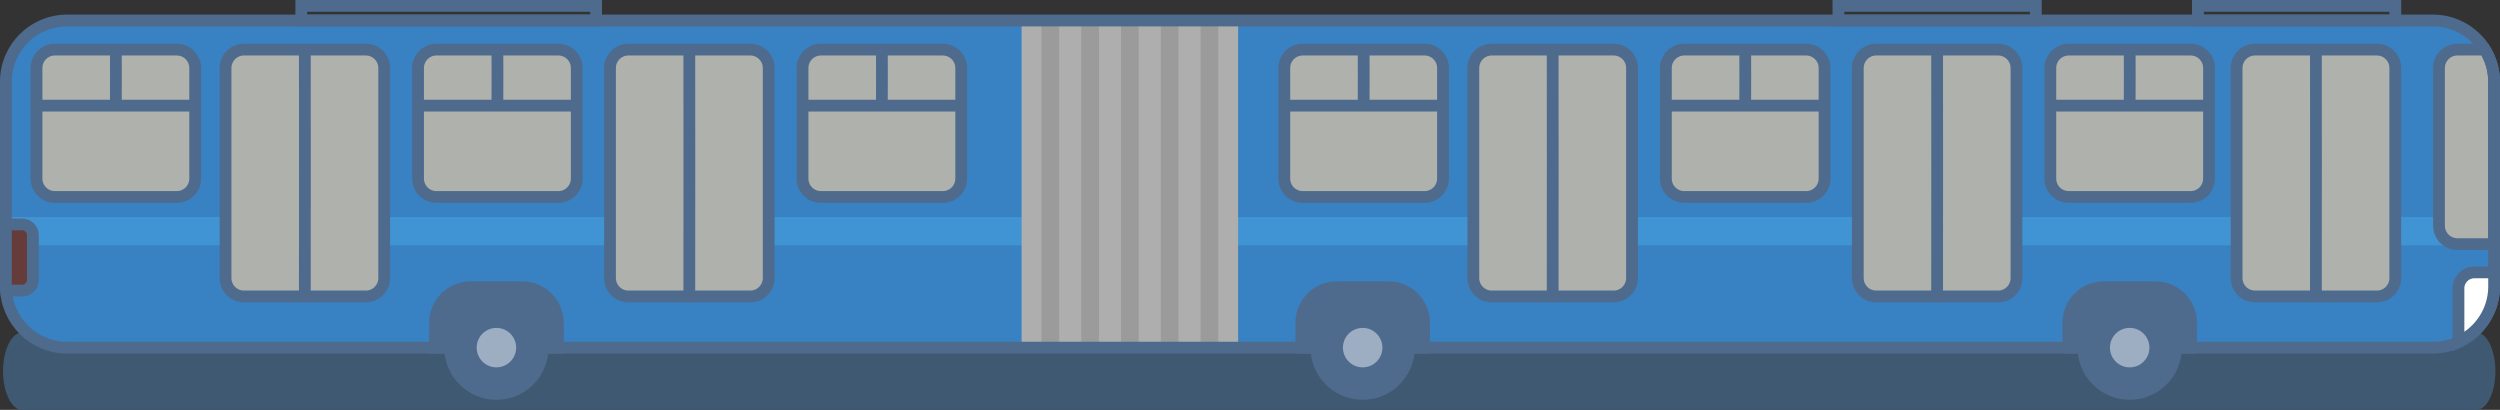 <?xml version="1.0" encoding="utf-8"?>
<!-- Generator: Adobe Illustrator 16.0.0, SVG Export Plug-In . SVG Version: 6.00 Build 0)  -->
<!DOCTYPE svg PUBLIC "-//W3C//DTD SVG 1.1//EN" "http://www.w3.org/Graphics/SVG/1.1/DTD/svg11.dtd">
<svg version="1.1" id="Layer_1" xmlns="http://www.w3.org/2000/svg" xmlns:xlink="http://www.w3.org/1999/xlink" x="0px" y="0px"
	 width="212.149px" height="34.783px" viewBox="0 0 212.149 34.783" enable-background="new 0 0 212.149 34.783"
	 xml:space="preserve">
<rect x="0" y="0" width="212.149" height="34.783" fill="#333333" stroke="none"/>
<g>
	<path fill="#405972" d="M0.26,31.5c0,1.812,0.727,3.283,1.621,3.283H210.14c0.896,0,1.62-1.471,1.62-3.283l0,0
		c0-1.814-0.725-3.285-1.62-3.285H1.881C0.986,28.215,0.26,29.686,0.26,31.5L0.26,31.5z"/>
	<path fill="#3881C2" d="M0.5,6.932c0-2.868,2.326-5.193,5.193-5.193h200.763c2.868,0,5.193,2.325,5.193,5.193v17.375
		c0,2.868-2.325,5.193-5.193,5.193H5.693c-2.867,0-5.193-2.325-5.193-5.193V6.932z"/>
	<rect x="0.5" y="18.411" fill="#4094D3" width="208.008" height="2.411"/>
	<g>
		<rect x="86.691" y="1.738" fill="#AEAEAE" width="18.375" height="27.762"/>
		<g>
			<rect x="101.879" y="1.738" fill="#9B9B9B" width="1.5" height="27.762"/>
			<rect x="98.504" y="1.738" fill="#9B9B9B" width="1.5" height="27.762"/>
			<rect x="95.129" y="1.738" fill="#9B9B9B" width="1.5" height="27.762"/>
			<rect x="91.754" y="1.738" fill="#9B9B9B" width="1.5" height="27.762"/>
			<rect x="88.379" y="1.738" fill="#9B9B9B" width="1.5" height="27.762"/>
		</g>
	</g>
	<path fill="#AFB1AC" d="M208.536,4.209h2.325c0.49,0.793,0.788,1.721,0.788,2.723v13.785h-3.113c-0.863,0-1.563-0.7-1.563-1.564
		V5.773C206.973,4.909,207.673,4.209,208.536,4.209z"/>
	<path fill="none" stroke="#4E6B8D" stroke-miterlimit="10" d="M0.5,6.932c0-2.868,2.326-5.193,5.193-5.193h200.763
		c2.868,0,5.193,2.325,5.193,5.193v17.375c0,2.868-2.325,5.193-5.193,5.193H5.693c-2.867,0-5.193-2.325-5.193-5.193V6.932z"/>
	<path fill="none" stroke="#4E6B8D" stroke-miterlimit="10" d="M208.536,4.209h2.325c0.49,0.793,0.788,1.721,0.788,2.723v13.785
		h-3.113c-0.863,0-1.563-0.7-1.563-1.564V5.773C206.973,4.909,207.673,4.209,208.536,4.209z"/>
	<g>
		<path fill="none" stroke="#4E6B8D" stroke-miterlimit="10" d="M178.533,24.375h4.381c1.666,0,3.018,1.352,3.018,3.018V29.5
			h-10.416v-2.107C175.516,25.727,176.866,24.375,178.533,24.375z"/>
		<circle fill="#4E6B8D" cx="180.724" cy="29.5" r="3.925"/>
		<path fill="#4E6B8D" d="M178.533,24.375h4.381c1.666,0,3.018,1.352,3.018,3.018V29.5h-10.416v-2.107
			C175.516,25.727,176.866,24.375,178.533,24.375z"/>
		<circle fill="none" stroke="#4E6B8D" stroke-miterlimit="10" cx="180.724" cy="29.5" r="3.925"/>
		<circle fill="#9DAEC2" cx="180.724" cy="29.5" r="1.675"/>
	</g>
	<g>
		<circle fill="#4E6B8D" cx="42.126" cy="29.5" r="3.925"/>
		<path fill="none" stroke="#4E6B8D" stroke-miterlimit="10" d="M39.936,24.375h4.381c1.666,0,3.018,1.352,3.018,3.018V29.5H36.918
			v-2.107C36.918,25.727,38.269,24.375,39.936,24.375z"/>
		<path fill="#4E6B8D" d="M39.936,24.375h4.381c1.666,0,3.018,1.352,3.018,3.018V29.5H36.918v-2.107
			C36.918,25.727,38.269,24.375,39.936,24.375z"/>
		<circle fill="none" stroke="#4E6B8D" stroke-miterlimit="10" cx="42.126" cy="29.5" r="3.925"/>
		<circle fill="#9DAEC2" cx="42.126" cy="29.5" r="1.675"/>
	</g>
	<g>
		<circle fill="#4E6B8D" cx="115.636" cy="29.5" r="3.925"/>
		<path fill="none" stroke="#4E6B8D" stroke-miterlimit="10" d="M113.445,24.375h4.381c1.666,0,3.018,1.352,3.018,3.018V29.5
			h-10.416v-2.107C110.428,25.727,111.778,24.375,113.445,24.375z"/>
		<path fill="#4E6B8D" d="M113.445,24.375h4.381c1.666,0,3.018,1.352,3.018,3.018V29.5h-10.416v-2.107
			C110.428,25.727,111.778,24.375,113.445,24.375z"/>
		<circle fill="none" stroke="#4E6B8D" stroke-miterlimit="10" cx="115.636" cy="29.5" r="3.925"/>
		<circle fill="#9DAEC2" cx="115.636" cy="29.5" r="1.675"/>
	</g>
	<path fill="#663C3B" d="M1.879,19.042c0.504,0,0.912,0.408,0.912,0.912v3.793c0,0.504-0.408,0.912-0.912,0.912H0.536
		C0.527,24.541,0.5,24.428,0.5,24.307v-5.265H1.879z"/>
	<path fill="none" stroke="#4E6B8D" stroke-miterlimit="10" d="M1.879,19.042c0.504,0,0.912,0.408,0.912,0.912v3.793
		c0,0.504-0.408,0.912-0.912,0.912H0.536C0.527,24.541,0.5,24.428,0.5,24.307v-5.265H1.879z"/>
	<path fill="#FFFFFF" d="M209.975,23.115h1.675v1.191c0,2.092-1.244,3.884-3.026,4.707v-4.547
		C208.623,23.721,209.229,23.115,209.975,23.115z"/>
	<path fill="none" stroke="#4E6B8D" stroke-miterlimit="10" d="M209.975,23.115h1.675v1.191c0,2.092-1.244,3.884-3.026,4.707v-4.547
		C208.623,23.721,209.229,23.115,209.975,23.115z"/>
	<g>
		<path fill="#AFB1AC" d="M189.797,23.593c0,0.864,0.701,1.564,1.564,1.564h10.34c0.863,0,1.563-0.7,1.563-1.564V5.773
			c0-0.864-0.7-1.564-1.563-1.564h-10.34c-0.863,0-1.564,0.7-1.564,1.564V23.593z"/>
		<path fill="none" stroke="#4E6B8D" stroke-miterlimit="10" d="M189.797,23.593c0,0.864,0.701,1.564,1.564,1.564h10.34
			c0.863,0,1.563-0.7,1.563-1.564V5.773c0-0.864-0.7-1.564-1.563-1.564h-10.34c-0.863,0-1.564,0.7-1.564,1.564V23.593z"/>
		<path fill="none" stroke="#4E6B8D" stroke-miterlimit="10" d="M196.527,25.157c0.017-2.236,0-20.948,0-20.948"/>
	</g>
	<g>
		<g>
			<path fill="#AFB1AC" d="M173.99,15.152c0,0.864,0.699,1.564,1.562,1.564h10.34c0.864,0,1.564-0.7,1.564-1.564V5.773
				c0-0.864-0.7-1.564-1.564-1.564h-10.34c-0.863,0-1.562,0.7-1.562,1.564V15.152z"/>
			<path fill="none" stroke="#4E6B8D" stroke-miterlimit="10" d="M173.99,15.152c0,0.864,0.699,1.564,1.562,1.564h10.34
				c0.864,0,1.564-0.7,1.564-1.564V5.773c0-0.864-0.7-1.564-1.564-1.564h-10.34c-0.863,0-1.562,0.7-1.562,1.564V15.152z"/>
			<line fill="none" stroke="#4E6B8D" stroke-miterlimit="10" x1="187.289" y1="8.966" x2="173.99" y2="8.966"/>
			<path fill="none" stroke="#4E6B8D" stroke-miterlimit="10" d="M180.723,8.966c0.018-0.508,0-4.757,0-4.757"/>
		</g>
		<g>
			<path fill="#AFB1AC" d="M157.652,23.593c0,0.864,0.7,1.564,1.563,1.564h10.34c0.864,0,1.563-0.7,1.563-1.564V5.773
				c0-0.864-0.699-1.564-1.563-1.564h-10.34c-0.863,0-1.563,0.7-1.563,1.564V23.593z"/>
			<path fill="none" stroke="#4E6B8D" stroke-miterlimit="10" d="M157.652,23.593c0,0.864,0.7,1.564,1.563,1.564h10.34
				c0.864,0,1.563-0.7,1.563-1.564V5.773c0-0.864-0.699-1.564-1.563-1.564h-10.34c-0.863,0-1.563,0.7-1.563,1.564V23.593z"/>
			<path fill="none" stroke="#4E6B8D" stroke-miterlimit="10" d="M164.383,25.157c0.016-2.236,0-20.948,0-20.948"/>
		</g>
		<g>
			<path fill="#AFB1AC" d="M141.365,15.152c0,0.864,0.699,1.564,1.562,1.564h10.34c0.864,0,1.564-0.7,1.564-1.564V5.773
				c0-0.864-0.7-1.564-1.564-1.564h-10.34c-0.863,0-1.562,0.7-1.562,1.564V15.152z"/>
			<path fill="none" stroke="#4E6B8D" stroke-miterlimit="10" d="M141.365,15.152c0,0.864,0.699,1.564,1.562,1.564h10.34
				c0.864,0,1.564-0.7,1.564-1.564V5.773c0-0.864-0.7-1.564-1.564-1.564h-10.34c-0.863,0-1.562,0.7-1.562,1.564V15.152z"/>
			<line fill="none" stroke="#4E6B8D" stroke-miterlimit="10" x1="154.664" y1="8.966" x2="141.365" y2="8.966"/>
			<path fill="none" stroke="#4E6B8D" stroke-miterlimit="10" d="M148.098,8.966c0.018-0.508,0-4.757,0-4.757"/>
		</g>
		<g>
			<path fill="#AFB1AC" d="M108.986,15.152c0,0.864,0.699,1.564,1.562,1.564h10.34c0.864,0,1.564-0.7,1.564-1.564V5.773
				c0-0.864-0.7-1.564-1.564-1.564h-10.34c-0.863,0-1.562,0.7-1.562,1.564V15.152z"/>
			<path fill="none" stroke="#4E6B8D" stroke-miterlimit="10" d="M108.986,15.152c0,0.864,0.699,1.564,1.562,1.564h10.34
				c0.864,0,1.564-0.7,1.564-1.564V5.773c0-0.864-0.7-1.564-1.564-1.564h-10.34c-0.863,0-1.562,0.7-1.562,1.564V15.152z"/>
			<line fill="none" stroke="#4E6B8D" stroke-miterlimit="10" x1="122.285" y1="8.966" x2="108.986" y2="8.966"/>
			<path fill="none" stroke="#4E6B8D" stroke-miterlimit="10" d="M115.719,8.966c0.018-0.508,0-4.757,0-4.757"/>
		</g>
		<g>
			<path fill="#AFB1AC" d="M125.027,23.593c0,0.864,0.7,1.564,1.563,1.564h10.34c0.864,0,1.563-0.7,1.563-1.564V5.773
				c0-0.864-0.699-1.564-1.563-1.564h-10.34c-0.863,0-1.563,0.7-1.563,1.564V23.593z"/>
			<path fill="none" stroke="#4E6B8D" stroke-miterlimit="10" d="M125.027,23.593c0,0.864,0.7,1.564,1.563,1.564h10.34
				c0.864,0,1.563-0.7,1.563-1.564V5.773c0-0.864-0.699-1.564-1.563-1.564h-10.34c-0.863,0-1.563,0.7-1.563,1.564V23.593z"/>
			<path fill="none" stroke="#4E6B8D" stroke-miterlimit="10" d="M131.758,25.157c0.016-2.236,0-20.948,0-20.948"/>
		</g>
	</g>
	<g>
		<g>
			<path fill="#AFB1AC" d="M68.102,15.152c0,0.864,0.699,1.564,1.562,1.564h10.34c0.864,0,1.564-0.7,1.564-1.564V5.773
				c0-0.864-0.7-1.564-1.564-1.564h-10.34c-0.863,0-1.562,0.7-1.562,1.564V15.152z"/>
			<path fill="none" stroke="#4E6B8D" stroke-miterlimit="10" d="M68.102,15.152c0,0.864,0.699,1.564,1.562,1.564h10.34
				c0.864,0,1.564-0.7,1.564-1.564V5.773c0-0.864-0.7-1.564-1.564-1.564h-10.34c-0.863,0-1.562,0.7-1.562,1.564V15.152z"/>
			<line fill="none" stroke="#4E6B8D" stroke-miterlimit="10" x1="81.4" y1="8.966" x2="68.102" y2="8.966"/>
			<path fill="none" stroke="#4E6B8D" stroke-miterlimit="10" d="M74.834,8.966c0.018-0.508,0-4.757,0-4.757"/>
		</g>
		<g>
			<path fill="#AFB1AC" d="M51.764,23.593c0,0.864,0.7,1.564,1.563,1.564h10.34c0.864,0,1.563-0.7,1.563-1.564V5.773
				c0-0.864-0.699-1.564-1.563-1.564h-10.34c-0.863,0-1.563,0.7-1.563,1.564V23.593z"/>
			<path fill="none" stroke="#4E6B8D" stroke-miterlimit="10" d="M51.764,23.593c0,0.864,0.7,1.564,1.563,1.564h10.34
				c0.864,0,1.563-0.7,1.563-1.564V5.773c0-0.864-0.699-1.564-1.563-1.564h-10.34c-0.863,0-1.563,0.7-1.563,1.564V23.593z"/>
			<path fill="none" stroke="#4E6B8D" stroke-miterlimit="10" d="M58.494,25.157c0.016-2.236,0-20.948,0-20.948"/>
		</g>
		<g>
			<path fill="#AFB1AC" d="M35.477,15.152c0,0.864,0.699,1.564,1.562,1.564h10.34c0.864,0,1.564-0.7,1.564-1.564V5.773
				c0-0.864-0.7-1.564-1.564-1.564h-10.34c-0.863,0-1.562,0.7-1.562,1.564V15.152z"/>
			<path fill="none" stroke="#4E6B8D" stroke-miterlimit="10" d="M35.477,15.152c0,0.864,0.699,1.564,1.562,1.564h10.34
				c0.864,0,1.564-0.7,1.564-1.564V5.773c0-0.864-0.7-1.564-1.564-1.564h-10.34c-0.863,0-1.562,0.7-1.562,1.564V15.152z"/>
			<line fill="none" stroke="#4E6B8D" stroke-miterlimit="10" x1="48.775" y1="8.966" x2="35.477" y2="8.966"/>
			<path fill="none" stroke="#4E6B8D" stroke-miterlimit="10" d="M42.209,8.966c0.018-0.508,0-4.757,0-4.757"/>
		</g>
		<g>
			<path fill="#AFB1AC" d="M3.098,15.152c0,0.864,0.699,1.564,1.562,1.564H15c0.864,0,1.564-0.7,1.564-1.564V5.773
				c0-0.864-0.7-1.564-1.564-1.564H4.66c-0.863,0-1.562,0.7-1.562,1.564V15.152z"/>
			<path fill="none" stroke="#4E6B8D" stroke-miterlimit="10" d="M3.098,15.152c0,0.864,0.699,1.564,1.562,1.564H15
				c0.864,0,1.564-0.7,1.564-1.564V5.773c0-0.864-0.7-1.564-1.564-1.564H4.66c-0.863,0-1.562,0.7-1.562,1.564V15.152z"/>
			<line fill="none" stroke="#4E6B8D" stroke-miterlimit="10" x1="16.396" y1="8.966" x2="3.098" y2="8.966"/>
			<path fill="none" stroke="#4E6B8D" stroke-miterlimit="10" d="M9.83,8.966c0.018-0.508,0-4.757,0-4.757"/>
		</g>
		<g>
			<path fill="#AFB1AC" d="M19.139,23.593c0,0.864,0.7,1.564,1.563,1.564h10.34c0.864,0,1.563-0.7,1.563-1.564V5.773
				c0-0.864-0.699-1.564-1.563-1.564h-10.34c-0.863,0-1.563,0.7-1.563,1.564V23.593z"/>
			<path fill="none" stroke="#4E6B8D" stroke-miterlimit="10" d="M19.139,23.593c0,0.864,0.7,1.564,1.563,1.564h10.34
				c0.864,0,1.563-0.7,1.563-1.564V5.773c0-0.864-0.699-1.564-1.563-1.564h-10.34c-0.863,0-1.563,0.7-1.563,1.564V23.593z"/>
			<path fill="none" stroke="#4E6B8D" stroke-miterlimit="10" d="M25.869,25.157c0.016-2.236,0-20.948,0-20.948"/>
		</g>
	</g>
	<rect x="186.515" y="0.5" fill="none" stroke="#4E6B8D" stroke-miterlimit="10" width="16.75" height="1.238"/>
	<rect x="156.008" y="0.5" fill="none" stroke="#4E6B8D" stroke-miterlimit="10" width="16.75" height="1.238"/>
	<rect x="25.569" y="0.5" fill="none" stroke="#4E6B8D" stroke-miterlimit="10" width="25.015" height="1.238"/>
</g>
</svg>
